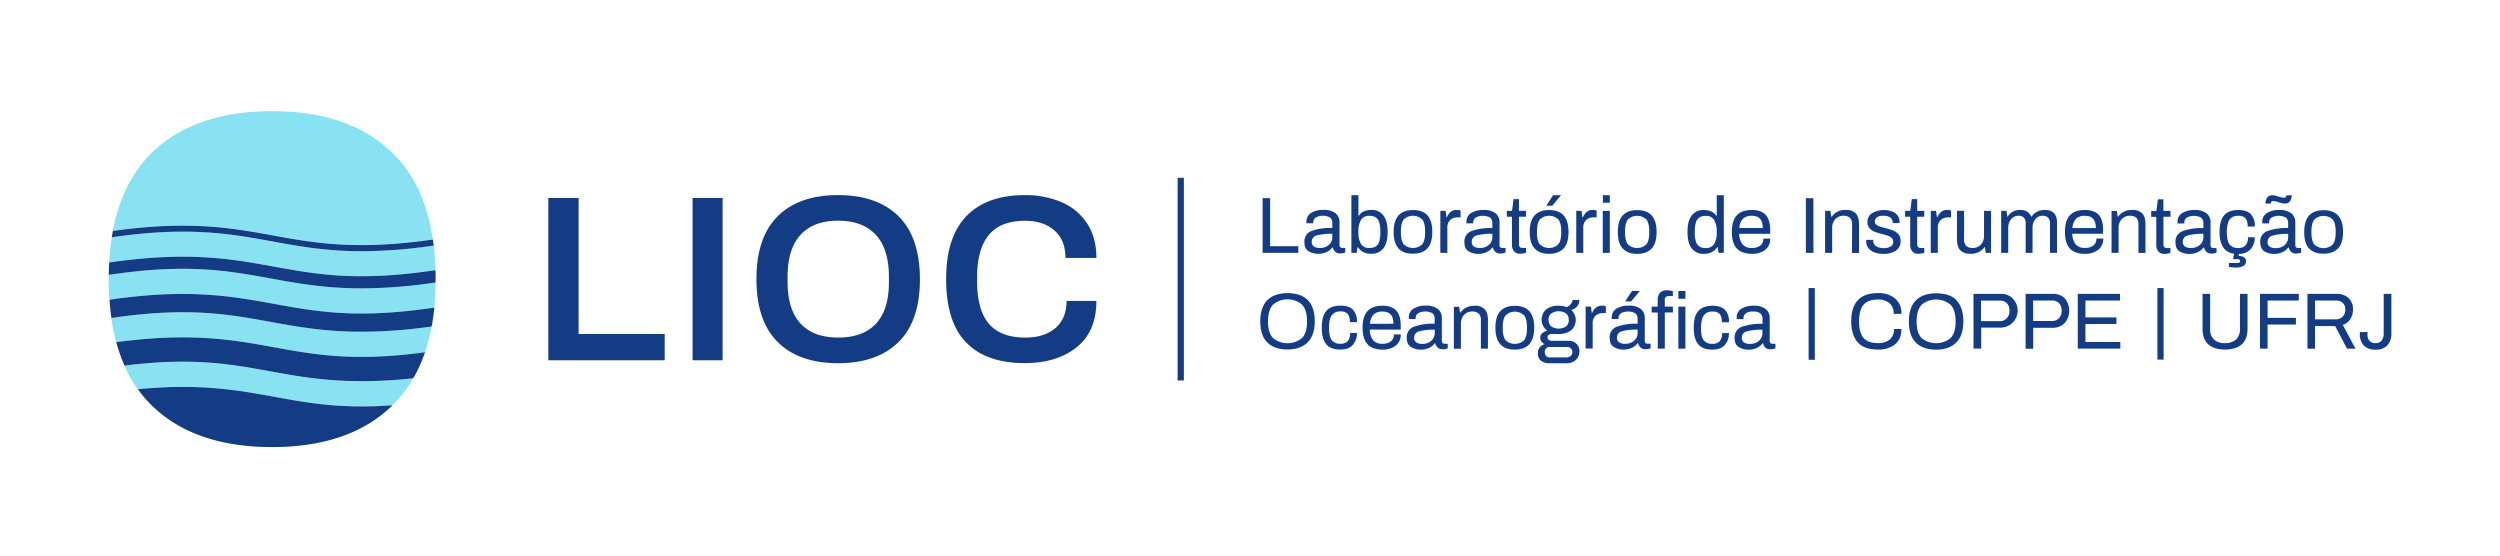 <svg xmlns="http://www.w3.org/2000/svg" viewBox="0 0 1064.85 236.75"><defs><style>.cls-1{fill:#88e2f2;}.cls-2{fill:#143c85;}</style></defs><g id="Logos"><path class="cls-1" d="M154,162.4a199.14,199.14,0,0,0,22-1.27,53,53,0,0,1-8.74,11.37l-.11.11c-21.7,1.62-35.59-.91-50.12-3.55-15.8-2.87-32-5.84-58.37-3.29a56.51,56.51,0,0,1-5.68-10c28.77-3.63,44.93-.69,62,2.41C126.51,160.27,138.27,162.4,154,162.4Zm-38.8-25.29c-18.18-3.32-35.37-6.45-67.81-1.67a87.21,87.21,0,0,0,2.09,10.3c31.82-4.28,49.87-1,67.35,2.2s34,6.19,64.16,2.12a76.21,76.21,0,0,0,2.82-11A214.55,214.55,0,0,1,154,141.31C138.37,141.31,126.68,139.19,115.23,137.11Zm.24-18.47c-18.46-3.36-35.93-6.54-69.14-1.55,0,.6,0,1.2,0,1.81q0,4.53.3,8.76c33.53-4.89,52.08-1.5,70,1.76,18.27,3.33,35.57,6.49,68.35,1.59.33-3.41.52-7,.55-10.69a216.19,216.19,0,0,1-31.5,2.51C138.48,122.83,126.85,120.71,115.47,118.64Zm.7-18.42c17.51,3.19,35.57,6.48,68.2,1.74Q181,78.7,167.32,65.3q-18.25-18-51.5-17.94T64.44,65.3Q52,77.63,48.08,98.32C80.51,93.73,98.62,97,116.17,100.22Zm.23,13.29c18.45,3.36,35.9,6.55,69.11,1.55-.11-3.65-.37-7.17-.77-10.52A212.82,212.82,0,0,1,154.06,107c-15.49,0-27-2.11-38.36-4.17C98.21,99.6,80.17,96.31,47.63,101a100.25,100.25,0,0,0-1.12,10.8C80,106.91,98.51,110.26,116.4,113.51Z"/><path class="cls-2" d="M167.21,172.61Q149,190.45,115.82,190.43T64.44,172.5a52,52,0,0,1-5.72-6.73c26.33-2.55,42.57.42,58.37,3.29C131.62,171.7,145.51,174.23,167.21,172.61Zm-50.35-24.67c-17.48-3.19-35.53-6.48-67.35-2.2a70.44,70.44,0,0,0,3.53,10c28.77-3.63,44.93-.69,62,2.41,11.51,2.09,23.27,4.22,39,4.22a199.14,199.14,0,0,0,22-1.27,62.63,62.63,0,0,0,5-11.07C150.87,154.13,134.31,151.11,116.86,147.94Zm-.22-18.52c-18-3.26-36.5-6.65-70-1.76.19,2.68.45,5.27.81,7.78,32.44-4.78,49.63-1.65,67.81,1.67,11.45,2.08,23.14,4.2,38.8,4.2a214.55,214.55,0,0,0,29.81-2.25q.72-3.88,1.15-8.05C152.21,135.91,134.91,132.75,116.64,129.42Zm-.24-15.91c-17.89-3.25-36.37-6.6-69.89-1.7-.1,1.72-.16,3.49-.18,5.28,33.21-5,50.68-1.81,69.14,1.55,11.38,2.07,23,4.19,38.57,4.19a216.19,216.19,0,0,0,31.5-2.51c0-.47,0-.94,0-1.42,0-1.3,0-2.58-.05-3.84C152.3,120.06,134.85,116.87,116.4,113.51Zm-.7-10.73C127,104.84,138.57,107,154.06,107a212.82,212.82,0,0,0,30.68-2.41c-.12-.87-.22-1.73-.37-2.58-32.63,4.74-50.69,1.45-68.2-1.74s-35.66-6.49-68.09-1.9c-.17.89-.32,1.78-.45,2.69C80.17,96.31,98.21,99.6,115.7,102.78ZM246.45,84.34h-12.9v69.12h49.57V142.27H246.45ZM295,153.46h12.79V84.34H295ZM382.71,92.1q9.1,9,9.12,26.8t-9.12,26.8q-9.12,9-25.75,9t-25.69-9q-9.07-9-9.07-26.8t9.07-26.8q9.08-9,25.69-9T382.71,92.1Zm-4.09,25.79q0-11.79-5.54-17.83T357,94q-10.47,0-16,6t-5.54,17.83V120q0,11.79,5.49,17.78t16.07,6q10.68,0,16.17-6T378.62,120ZM421.27,100q5-6,15.42-5.95,7.76,0,12.45,4.13t4.68,11.69H467q0-8.76-4-14.76a24.34,24.34,0,0,0-10.83-9,39.21,39.21,0,0,0-15.72-3q-16.12,0-24.79,8.92T403,118.9q0,18.24,8.56,27t24.89,8.76q13.69,0,22.12-6.74T467,128.17h-12.7q0,7.46-4.73,11.54t-12.9,4.07q-10.47,0-15.47-5.89t-5-18v-2Q416.24,105.91,421.27,100ZM553,104.88H541V84.39H537.8V107.7H553Zm12,2.51a8.35,8.35,0,0,1-3.49.72,7.75,7.75,0,0,1-4.11-1.09c-1.2-.72-1.8-2-1.8-3.94a4.68,4.68,0,0,1,3.06-4.71,23.88,23.88,0,0,1,8.83-1.27v-2a3.15,3.15,0,0,0-.88-2.4,6.46,6.46,0,0,0-6.3,0,2.57,2.57,0,0,0-.94,2v.41h-2.89a6.22,6.22,0,0,1,0-.75,4.14,4.14,0,0,1,2-3.67,9.49,9.49,0,0,1,5.27-1.29,7.91,7.91,0,0,1,5.06,1.39,4.76,4.76,0,0,1,1.74,3.94v9.69a1.13,1.13,0,0,0,.33.9,1.29,1.29,0,0,0,.85.29H573v1.93a5.43,5.43,0,0,1-2.31.41,2.8,2.8,0,0,1-1.93-.69,3.46,3.46,0,0,1-1.06-1.86h-.24A6.07,6.07,0,0,1,565,107.39Zm-.19-2.31a4.75,4.75,0,0,0,1.94-1.61,4.48,4.48,0,0,0,.74-2.6V99.58a22.92,22.92,0,0,0-6.57.7,2.66,2.66,0,0,0-2.19,2.63,2.37,2.37,0,0,0,.9,2.09,4.66,4.66,0,0,0,2.67.63A5.85,5.85,0,0,0,564.78,105.08Zm15.94,2.31a5.65,5.65,0,0,1-2.32-2.1h-.21l-.37,2.41h-2.24V83.13h3v8.73h.2A5.12,5.12,0,0,1,581,90a8,8,0,0,1,3.23-.58,6,6,0,0,1,5,2.33q1.81,2.32,1.81,7c0,3.2-.61,5.55-1.83,7.07a6.33,6.33,0,0,1-5.23,2.28A7.15,7.15,0,0,1,580.72,107.39Zm2.47-1.76a5.11,5.11,0,0,0,2.75-.65,3.76,3.76,0,0,0,1.5-2.1,13.6,13.6,0,0,0,.47-4v-.14a14,14,0,0,0-.47-4,3.82,3.82,0,0,0-1.52-2.16,5,5,0,0,0-2.73-.66,3.88,3.88,0,0,0-3.5,1.73,9.53,9.53,0,0,0-1.12,5.13v.14a9.27,9.27,0,0,0,1.1,5A3.9,3.9,0,0,0,583.19,105.63Zm12.47.18q-2.08-2.28-2.08-7t2.08-7.05q2.07-2.29,6.18-2.29T608,91.71q2.07,2.3,2.07,7.05t-2.07,7q-2.09,2.3-6.19,2.3T595.66,105.81Zm1-6.91c0,2.38.4,4.09,1.22,5.15a5.7,5.7,0,0,0,7.88,0c.82-1.06,1.23-2.77,1.23-5.15v-.27q0-3.57-1.23-5.15a5.7,5.7,0,0,0-7.88,0c-.82,1-1.22,2.77-1.22,5.15Zm25.43-6.32V89.69a4.29,4.29,0,0,0-1.6-.27,3.94,3.94,0,0,0-2.68.88,5.5,5.5,0,0,0-1.53,2.21h-.2l-.34-2.68h-2.28V107.7h3V97.13a4.39,4.39,0,0,1,1.24-3.45,4.59,4.59,0,0,1,3.14-1.1Zm14.82,14.7a3.59,3.59,0,0,1-1.06-1.86h-.23a6.1,6.1,0,0,1-2.5,2,8.3,8.3,0,0,1-3.48.72,7.78,7.78,0,0,1-4.12-1.09c-1.2-.72-1.8-2-1.8-3.94a4.68,4.68,0,0,1,3.06-4.71,23.93,23.93,0,0,1,8.84-1.27v-2a3.15,3.15,0,0,0-.89-2.4,6.46,6.46,0,0,0-6.3,0,2.6,2.6,0,0,0-.94,2v.41h-2.88a4.31,4.31,0,0,1,0-.75,4.14,4.14,0,0,1,2-3.67,9.52,9.52,0,0,1,5.27-1.29,7.91,7.91,0,0,1,5.06,1.39,4.76,4.76,0,0,1,1.74,3.94v9.69a1.1,1.1,0,0,0,.34.9,1.27,1.27,0,0,0,.85.29h1.36v1.93a5.43,5.43,0,0,1-2.31.41A2.81,2.81,0,0,1,636.93,107.28Zm-1.29-7.7a23,23,0,0,0-6.58.7,2.66,2.66,0,0,0-2.19,2.63,2.37,2.37,0,0,0,.9,2.09,4.66,4.66,0,0,0,2.67.63,5.85,5.85,0,0,0,2.51-.55,4.68,4.68,0,0,0,1.94-1.61,4.41,4.41,0,0,0,.75-2.6ZM644,104.3a4.22,4.22,0,0,0,.85,2.69,3.19,3.19,0,0,0,2.68,1.08,7.19,7.19,0,0,0,1.33-.13,5.33,5.33,0,0,0,1.15-.34v-2h-1.53c-1,0-1.49-.53-1.49-1.6V92.31h3V89.83h-3v-5h-2.31l-.65,5h-2.21v2.48H644Zm15.83,3.81c-2.74,0-4.81-.77-6.19-2.3s-2.07-3.87-2.07-7,.69-5.52,2.07-7.05,3.45-2.29,6.19-2.29,4.8.76,6.18,2.29,2.08,3.88,2.08,7.05-.7,5.53-2.08,7S662.53,108.11,659.79,108.11Zm-3.94-4.06a5.7,5.7,0,0,0,7.88,0c.82-1.06,1.22-2.77,1.22-5.15v-.27c0-2.38-.4-4.1-1.22-5.15a5.7,5.7,0,0,0-7.88,0q-1.23,1.58-1.23,5.15v.27C654.62,101.28,655,103,655.85,104.05Zm8.93-20.82,0-.1h-3.26l-2.93,4.49h2.55Zm14,9.35h1.26V89.69a4.32,4.32,0,0,0-1.6-.27,3.94,3.94,0,0,0-2.68.88,5.5,5.5,0,0,0-1.53,2.21H674l-.34-2.68h-2.27V107.7h3V97.13a4.39,4.39,0,0,1,1.24-3.45A4.55,4.55,0,0,1,678.8,92.58Zm6.86-9.45h-2.95v3.23h2.95Zm0,6.7h-3V107.7h3Zm5.48,16q-2.07-2.28-2.07-7t2.07-7.05q2.09-2.29,6.19-2.29t6.18,2.29c1.38,1.53,2.08,3.88,2.08,7.05s-.7,5.53-2.08,7-3.44,2.3-6.18,2.3S692.57,107.34,691.18,105.81Zm1-6.91c0,2.38.41,4.09,1.23,5.15a5.7,5.7,0,0,0,7.88,0c.82-1.06,1.22-2.77,1.22-5.15v-.27c0-2.38-.4-4.1-1.22-5.15a5.7,5.7,0,0,0-7.88,0q-1.23,1.58-1.23,5.15Zm33.68,9.21a6.31,6.31,0,0,1-5.23-2.28c-1.23-1.52-1.84-3.87-1.84-7.07s.61-5.46,1.82-7a6,6,0,0,1,5-2.33,8,8,0,0,1,3.23.58,5.12,5.12,0,0,1,2.21,1.86h.2V83.13h3V107.7H732l-.38-2.41h-.2a5.67,5.67,0,0,1-2.33,2.1A7.08,7.08,0,0,1,725.88,108.11Zm-2-3.13a5.12,5.12,0,0,0,2.76.65,3.87,3.87,0,0,0,3.51-1.7,9.26,9.26,0,0,0,1.11-5v-.14a9.53,9.53,0,0,0-1.12-5.13,3.89,3.89,0,0,0-3.5-1.73,5,5,0,0,0-2.74.66,3.81,3.81,0,0,0-1.51,2.16,13.66,13.66,0,0,0-.48,4v.14a13.22,13.22,0,0,0,.48,4A3.79,3.79,0,0,0,723.87,105Zm15.94.85c-1.41-1.52-2.11-3.87-2.11-7.07s.7-5.55,2.11-7.07,3.54-2.27,6.42-2.27c2.58,0,4.52.68,5.8,2S754,95.05,754,98.08v1.5H740.79a7.46,7.46,0,0,0,1.48,4.57,5,5,0,0,0,4,1.48,5.67,5.67,0,0,0,3.47-1,3.51,3.51,0,0,0,1.32-3H754a5.75,5.75,0,0,1-2.16,4.81,8.79,8.79,0,0,1-5.56,1.68Q741.91,108.11,739.81,105.83Zm1.05-8.73h10q0-5.2-4.59-5.2a5.34,5.34,0,0,0-3.82,1.22A6.21,6.21,0,0,0,740.86,97.1Zm31.57-12.71H769.2V107.7h3.23Zm16.43,23.31h3V95.5c0-2.13-.48-3.67-1.44-4.64a5.59,5.59,0,0,0-4.13-1.44,6.82,6.82,0,0,0-6,2.82H780l-.34-2.41h-2.28V107.7h3V97.13a5.74,5.74,0,0,1,.65-2.78,4.47,4.47,0,0,1,1.73-1.82,4.68,4.68,0,0,1,2.38-.63,4.07,4.07,0,0,1,2.75.83,3.81,3.81,0,0,1,1,3Zm9.3-.32a10.35,10.35,0,0,0,4.13.73,9.13,9.13,0,0,0,5.29-1.38,4.7,4.7,0,0,0,2-4.13,4.17,4.17,0,0,0-.94-2.83,5.74,5.74,0,0,0-2.26-1.6,29.32,29.32,0,0,0-3.43-1.07c-1-.25-1.81-.48-2.38-.68a4.51,4.51,0,0,1-1.43-.82,1.66,1.66,0,0,1-.57-1.29,2.22,2.22,0,0,1,.81-1.68,4.3,4.3,0,0,1,2.86-.73,4.65,4.65,0,0,1,3,.78,2.45,2.45,0,0,1,.94,2V95h2.92l0-.65a4.21,4.21,0,0,0-.76-2.46,5.19,5.19,0,0,0-2.26-1.77,10.21,10.21,0,0,0-8.72.71,4.36,4.36,0,0,0-1.92,3.73,3.79,3.79,0,0,0,.87,2.59,5.52,5.52,0,0,0,2.11,1.52,24.72,24.72,0,0,0,3.21,1,23.47,23.47,0,0,1,2.58.76,4.61,4.61,0,0,1,1.6,1,2.14,2.14,0,0,1,.64,1.61,2.16,2.16,0,0,1-1.14,1.95,5.33,5.33,0,0,1-2.87.7,5.94,5.94,0,0,1-3.26-.8,2.64,2.64,0,0,1-1.26-2.39v-.34h-3s0,.08,0,.18,0,.29,0,.57a4.65,4.65,0,0,0,.78,2.58A5.58,5.58,0,0,0,798.16,107.38Zm15.5-3.08a4.22,4.22,0,0,0,.85,2.69,3.19,3.19,0,0,0,2.68,1.08,7.19,7.19,0,0,0,1.33-.13,5.33,5.33,0,0,0,1.15-.34v-2h-1.53c-1,0-1.49-.53-1.49-1.6V92.31h3V89.83h-3v-5h-2.31l-.65,5h-2.21v2.48h2.18Zm11.76-7.17a4.39,4.39,0,0,1,1.24-3.45,4.57,4.57,0,0,1,3.14-1.1h1.26V89.69a4.32,4.32,0,0,0-1.6-.27,3.94,3.94,0,0,0-2.68.88,5.5,5.5,0,0,0-1.53,2.21H825l-.34-2.68h-2.27V107.7h3Zm19.83,8.16h.24l.34,2.41h2.28V89.83h-3v10.56a5.75,5.75,0,0,1-.64,2.79,4.6,4.6,0,0,1-1.73,1.82,4.68,4.68,0,0,1-2.38.63,4.12,4.12,0,0,1-2.76-.83,3.85,3.85,0,0,1-1-3v-12h-3V102q0,3.19,1.45,4.63a5.56,5.56,0,0,0,4.13,1.45A6.83,6.83,0,0,0,845.25,105.29Zm20.53,2.41V97.13a5.62,5.62,0,0,1,1.23-3.8,3.79,3.79,0,0,1,3-1.43,3.39,3.39,0,0,1,2.35.76,3.55,3.55,0,0,1,.84,2.7V107.7h3V94.82q0-5.4-5.27-5.4a7,7,0,0,0-3.15.73,6.11,6.11,0,0,0-2.39,2.09h-.21q-1.16-2.82-4.62-2.82a6,6,0,0,0-5.37,2.82H855l-.34-2.41h-2.28V107.7h3V97.13a6.22,6.22,0,0,1,.59-2.78,4.5,4.5,0,0,1,1.58-1.82,3.94,3.94,0,0,1,2.15-.63,3.27,3.27,0,0,1,2.31.76,3.63,3.63,0,0,1,.81,2.7V107.7Zm22.33.41q-4.32,0-6.43-2.28c-1.4-1.52-2.1-3.87-2.1-7.07s.7-5.55,2.1-7.07,3.55-2.27,6.43-2.27q3.87,0,5.79,2t1.92,6.61v1.5H882.67a7.34,7.34,0,0,0,1.48,4.57,5,5,0,0,0,4,1.48,5.63,5.63,0,0,0,3.46-1,3.49,3.49,0,0,0,1.33-3h2.92a5.75,5.75,0,0,1-2.16,4.81A8.78,8.78,0,0,1,888.11,108.11Zm-5.37-11h10q0-5.2-4.58-5.2a5.37,5.37,0,0,0-3.83,1.22A6.21,6.21,0,0,0,882.74,97.1Zm25.49-7.68a6.85,6.85,0,0,0-6,2.82H902l-.34-2.41h-2.27V107.7h3V97.13a5.74,5.74,0,0,1,.64-2.78,4.5,4.5,0,0,1,1.74-1.82,4.63,4.63,0,0,1,2.38-.63,4.09,4.09,0,0,1,2.75.83,3.84,3.84,0,0,1,.95,3v12h3V95.5c0-2.13-.48-3.67-1.44-4.64A5.61,5.61,0,0,0,908.23,89.42Zm13.24-4.56h-2.31l-.64,5h-2.21v2.48h2.17v12a4.28,4.28,0,0,0,.85,2.69,3.21,3.21,0,0,0,2.69,1.08,7.09,7.09,0,0,0,1.32-.13,5.43,5.43,0,0,0,1.16-.34v-2H923c-1,0-1.5-.53-1.5-1.6V92.31h3V89.83h-3Zm17.07,20.56a6.07,6.07,0,0,1-2.49,2,8.35,8.35,0,0,1-3.49.72,7.75,7.75,0,0,1-4.11-1.09c-1.2-.72-1.8-2-1.8-3.94a4.68,4.68,0,0,1,3.06-4.71,23.88,23.88,0,0,1,8.83-1.27v-2a3.15,3.15,0,0,0-.88-2.4,6.46,6.46,0,0,0-6.3,0,2.57,2.57,0,0,0-.94,2v.41h-2.89a6.22,6.22,0,0,1,0-.75,4.14,4.14,0,0,1,2-3.67,9.49,9.49,0,0,1,5.27-1.29,7.92,7.92,0,0,1,5.06,1.39,4.75,4.75,0,0,1,1.73,3.94v9.69a1.13,1.13,0,0,0,.34.9,1.29,1.29,0,0,0,.85.29h1.36v1.93a5.43,5.43,0,0,1-2.31.41,2.84,2.84,0,0,1-1.94-.69,3.51,3.51,0,0,1-1.05-1.86Zm0-4.55V99.58a22.92,22.92,0,0,0-6.57.7,2.66,2.66,0,0,0-2.19,2.63,2.37,2.37,0,0,0,.9,2.09,4.64,4.64,0,0,0,2.66.63,5.86,5.86,0,0,0,2.52-.55,4.75,4.75,0,0,0,1.94-1.61A4.48,4.48,0,0,0,938.54,100.87Zm11.16-7.36a4.18,4.18,0,0,1,3.64-1.61A3.87,3.87,0,0,1,956.48,93a5.52,5.52,0,0,1,.87,3.48h3.06a7.31,7.31,0,0,0-1.7-5.26c-1.14-1.18-2.92-1.77-5.37-1.77q-4.05,0-6,2.27t-1.92,7.07a11.8,11.8,0,0,0,1.5,6.54,6.33,6.33,0,0,0,4.66,2.71l-.45,2.34h1.74a1.82,1.82,0,0,1,1,.21.76.76,0,0,1-.06,1.24,2.4,2.4,0,0,1-1,.18h-3.4v1.67a17.79,17.79,0,0,0,3.23.27,6.15,6.15,0,0,0,2.79-.61,2.2,2.2,0,0,0,1.22-2.14c0-1.34-1-2.08-3.13-2.21l.14-.85a6.65,6.65,0,0,0,5.08-2.09,7.4,7.4,0,0,0,1.65-5h-2.89a5.15,5.15,0,0,1-1,3.42,4,4,0,0,1-3.21,1.14,4.19,4.19,0,0,1-3.67-1.57q-1.12-1.56-1.12-5.16v-.14Q948.55,95.13,949.7,93.51Zm18.5-7.9a7.55,7.55,0,0,1,2.37.51c.57.18,1,.32,1.45.41a5.54,5.54,0,0,0,1.24.14,2.48,2.48,0,0,0,2.17-1,4.23,4.23,0,0,0,.72-2.53h-2.21c-.07.7-.39,1.05-1,1.05a7.6,7.6,0,0,1-2.38-.51c-.57-.18-1.05-.31-1.45-.4a5.54,5.54,0,0,0-1.24-.14,2.5,2.5,0,0,0-2.17,1,4.26,4.26,0,0,0-.71,2.54h2.2C967.31,86,967.63,85.61,968.2,85.61Zm10.63,20h1.36v1.93a5.43,5.43,0,0,1-2.31.41,2.83,2.83,0,0,1-1.94-.69,3.51,3.51,0,0,1-1.05-1.86h-.24a6,6,0,0,1-2.5,2,8.27,8.27,0,0,1-3.48.72,7.75,7.75,0,0,1-4.11-1.09c-1.2-.72-1.8-2-1.8-3.94a4.68,4.68,0,0,1,3.06-4.71,23.88,23.88,0,0,1,8.83-1.27v-2a3.15,3.15,0,0,0-.88-2.4,6.48,6.48,0,0,0-6.31,0,2.59,2.59,0,0,0-.93,2v.41h-2.89a6.22,6.22,0,0,1,0-.75,4.12,4.12,0,0,1,2-3.67,9.49,9.49,0,0,1,5.27-1.29,7.92,7.92,0,0,1,5.06,1.39,4.78,4.78,0,0,1,1.73,3.94v9.69a1.13,1.13,0,0,0,.34.9A1.29,1.29,0,0,0,978.83,105.63Zm-4.18-6a22.92,22.92,0,0,0-6.57.7,2.67,2.67,0,0,0-2.2,2.63,2.36,2.36,0,0,0,.91,2.09,4.62,4.62,0,0,0,2.66.63,5.9,5.9,0,0,0,2.52-.55,4.65,4.65,0,0,0,1.93-1.61,4.41,4.41,0,0,0,.75-2.6Zm8.91,6.23q-2.07-2.28-2.07-7t2.07-7.05c1.38-1.53,3.45-2.29,6.19-2.29s4.8.76,6.18,2.29S998,95.59,998,98.76s-.7,5.53-2.08,7-3.44,2.3-6.18,2.3S984.94,107.34,983.56,105.81Zm1-6.91c0,2.38.41,4.09,1.23,5.15a5.7,5.7,0,0,0,7.88,0c.82-1.06,1.22-2.77,1.22-5.15v-.27c0-2.38-.4-4.1-1.22-5.15a5.7,5.7,0,0,0-7.88,0q-1.23,1.58-1.23,5.15ZM557,127.8q3,3,3,9t-3,9c-2,2-4.9,3.06-8.61,3.06s-6.55-1-8.58-3-3-5-3-9,1-7,3-9,4.89-3,8.58-3S554.93,125.77,557,127.8Zm-.29,9q0-4.86-2.17-7.08a9.55,9.55,0,0,0-12.27,0c-1.42,1.48-2.15,3.84-2.17,7.08V137q0,4.78,2.14,7a9.77,9.77,0,0,0,12.33,0q2.15-2.19,2.14-7Zm10.58-2.53a4.18,4.18,0,0,1,3.64-1.61,3.85,3.85,0,0,1,3.14,1.07,5.52,5.52,0,0,1,.87,3.48h3.05a7.35,7.35,0,0,0-1.69-5.27q-1.71-1.76-5.37-1.76-4.05,0-6,2.27T563,139.54q0,4.83,1.91,7.09c1.26,1.5,3.26,2.26,6,2.26,2.4,0,4.18-.67,5.33-2a7.39,7.39,0,0,0,1.73-5.05h-2.88a5.21,5.21,0,0,1-1,3.42,4,4,0,0,1-3.21,1.14,4.18,4.18,0,0,1-3.67-1.57q-1.12-1.56-1.13-5.16v-.14Q566.08,135.91,567.24,134.29Zm27.42-2c1.28,1.37,1.92,3.58,1.92,6.61v1.5H583.43a7.46,7.46,0,0,0,1.48,4.57,5,5,0,0,0,4,1.48,5.67,5.67,0,0,0,3.47-1,3.52,3.52,0,0,0,1.32-3h2.92a5.77,5.77,0,0,1-2.15,4.81,8.79,8.79,0,0,1-5.56,1.68q-4.32,0-6.42-2.28c-1.41-1.52-2.11-3.87-2.11-7.07s.7-5.55,2.11-7.07,3.54-2.27,6.42-2.27Q592.74,130.2,594.66,132.25Zm-1.2,5.63q0-5.2-4.59-5.2a5.34,5.34,0,0,0-3.82,1.22,6.21,6.21,0,0,0-1.55,4Zm21.78,8.53h1.36v1.93a5.43,5.43,0,0,1-2.31.41,2.76,2.76,0,0,1-1.93-.7,3.39,3.39,0,0,1-1.06-1.85h-.24a6.07,6.07,0,0,1-2.49,2,8.35,8.35,0,0,1-3.49.72A7.84,7.84,0,0,1,601,147.8c-1.2-.72-1.8-2-1.8-3.94a4.68,4.68,0,0,1,3.06-4.71,23.88,23.88,0,0,1,8.83-1.27v-2a3.13,3.13,0,0,0-.88-2.4,6.46,6.46,0,0,0-6.3,0,2.57,2.57,0,0,0-.94,2v.41h-2.89a6.22,6.22,0,0,1,0-.75,4.14,4.14,0,0,1,2-3.67,9.49,9.49,0,0,1,5.27-1.29,7.91,7.91,0,0,1,5.06,1.39,4.75,4.75,0,0,1,1.73,3.94v9.69a1.13,1.13,0,0,0,.34.9A1.29,1.29,0,0,0,615.24,146.41Zm-4.18-6a23.36,23.36,0,0,0-6.57.69,2.68,2.68,0,0,0-2.19,2.64,2.37,2.37,0,0,0,.9,2.09,4.64,4.64,0,0,0,2.66.63,5.86,5.86,0,0,0,2.52-.55,4.75,4.75,0,0,0,1.94-1.61,4.48,4.48,0,0,0,.74-2.6Zm17-10.16a6.84,6.84,0,0,0-6,2.82h-.24l-.34-2.42h-2.27v17.88h3V137.91a5.8,5.8,0,0,1,.64-2.79,4.53,4.53,0,0,1,1.74-1.81,4.62,4.62,0,0,1,2.37-.63,4.12,4.12,0,0,1,2.76.83,3.84,3.84,0,0,1,1,3v12h3v-12.2q0-3.19-1.45-4.64A5.59,5.59,0,0,0,628.05,130.2Zm23.29,2.29q2.08,2.3,2.08,7t-2.08,7.05q-2.07,2.29-6.18,2.3t-6.19-2.3q-2.07-2.29-2.07-7.05t2.07-7q2.09-2.3,6.19-2.29T651.34,132.49Zm-1,6.92c0-2.38-.4-4.1-1.22-5.15a5.7,5.7,0,0,0-7.88,0q-1.23,1.58-1.23,5.15v.27c0,2.38.41,4.09,1.23,5.15a5.7,5.7,0,0,0,7.88,0c.82-1.06,1.22-2.77,1.22-5.15Zm21.12,7a4.27,4.27,0,0,1,1.22,3.08,5.66,5.66,0,0,1-.57,2.48,4.62,4.62,0,0,1-1.86,1.94,6.35,6.35,0,0,1-3.21.74h-7.2a5.84,5.84,0,0,1-3.42-1,3.75,3.75,0,0,1-1.44-3.31,3.81,3.81,0,0,1,2.89-3.81,3.92,3.92,0,0,1-1.34-1.14,2.54,2.54,0,0,1-.53-1.61,2.32,2.32,0,0,1,.93-2,5.88,5.88,0,0,1,2.06-1,5.94,5.94,0,0,1-1.77-2,5.92,5.92,0,0,1,1.29-7.05,8.11,8.11,0,0,1,5.3-1.58,9,9,0,0,1,3.4.61,4.21,4.21,0,0,0,2.59-3.09h2.85a4.26,4.26,0,0,1-.93,2.75,4.48,4.48,0,0,1-2.54,1.53,5.8,5.8,0,0,1,0,8.65,8.23,8.23,0,0,1-5.32,1.58h-2.85a2.17,2.17,0,0,0-1.41.4,1.32,1.32,0,0,0-.49,1.06,1.29,1.29,0,0,0,.49,1.05,2.17,2.17,0,0,0,1.41.41h7.17A4.39,4.39,0,0,1,671.44,146.42Zm-11.89-10.21a3.5,3.5,0,0,0,1.08,2.74,5.75,5.75,0,0,0,6.39,0,3.47,3.47,0,0,0,1.09-2.74,3.43,3.43,0,0,0-1.09-2.73,5.75,5.75,0,0,0-6.39,0A3.46,3.46,0,0,0,659.55,136.21ZM669.71,150a2.19,2.19,0,0,0-.6-1.62,2.14,2.14,0,0,0-1.58-.59h-7.44a2.08,2.08,0,0,0-1.56.59A2.22,2.22,0,0,0,658,150a2.26,2.26,0,0,0,.58,1.63,2,2,0,0,0,1.56.61h7a2.84,2.84,0,0,0,1.87-.61A2,2,0,0,0,669.71,150Zm10-18.93a5.5,5.5,0,0,0-1.53,2.21H678l-.34-2.69h-2.28v17.88h3V137.91a4.39,4.39,0,0,1,1.24-3.45,4.57,4.57,0,0,1,3.14-1.1H684v-2.89a4.29,4.29,0,0,0-1.6-.27A3.94,3.94,0,0,0,679.74,131.08Zm12.5-2.68h2.55l3.67-4.39,0-.1h-3.26Zm9.49,18h1.36v1.93a5.45,5.45,0,0,1-2.32.41,2.76,2.76,0,0,1-1.93-.7,3.45,3.45,0,0,1-1.06-1.85h-.23a6.17,6.17,0,0,1-2.5,2,8.34,8.34,0,0,1-3.48.72,7.85,7.85,0,0,1-4.12-1.09c-1.2-.72-1.8-2-1.8-3.94a4.68,4.68,0,0,1,3.06-4.71,23.9,23.9,0,0,1,8.84-1.27v-2a3.14,3.14,0,0,0-.89-2.4,6.46,6.46,0,0,0-6.3,0,2.6,2.6,0,0,0-.94,2v.41h-2.88a4.31,4.31,0,0,1,0-.75,4.14,4.14,0,0,1,2-3.67,9.52,9.52,0,0,1,5.27-1.29,7.91,7.91,0,0,1,5.06,1.39,4.76,4.76,0,0,1,1.74,3.94v9.69a1.1,1.1,0,0,0,.34.9A1.27,1.27,0,0,0,701.73,146.41Zm-4.18-6a23.39,23.39,0,0,0-6.58.69,2.68,2.68,0,0,0-2.19,2.64,2.37,2.37,0,0,0,.9,2.09,4.66,4.66,0,0,0,2.67.63,5.85,5.85,0,0,0,2.51-.55,4.75,4.75,0,0,0,1.94-1.61,4.41,4.41,0,0,0,.75-2.6Zm17.36,8.12h3V130.6h-3Zm0-21.24h3v-3.33h-3Zm-4.92-3.6a3.51,3.51,0,0,0-3,1.17,4.74,4.74,0,0,0-.89,2.94v2.85H703.5v2.49h2.61v15.39h3V133.09h3.44V130.6H709.1v-2.85a1.46,1.46,0,0,1,1.67-1.63h1.77v-2.07a6.56,6.56,0,0,0-1.18-.29A8,8,0,0,0,710,123.64Zm15.78,10.65a4.17,4.17,0,0,1,3.63-1.61,3.86,3.86,0,0,1,3.15,1.07,5.52,5.52,0,0,1,.86,3.48h3.06a7.31,7.31,0,0,0-1.7-5.27q-1.69-1.76-5.37-1.76-4,0-6,2.27t-1.92,7.07q0,4.83,1.9,7.09c1.27,1.5,3.27,2.26,6,2.26,2.41,0,4.18-.67,5.34-2a7.39,7.39,0,0,0,1.73-5.05h-2.89a5.21,5.21,0,0,1-1,3.42,4,4,0,0,1-3.22,1.14,4.2,4.2,0,0,1-3.67-1.57c-.74-1-1.12-2.76-1.12-5.16v-.14Q724.61,135.91,725.77,134.29Zm29.13,12.12h1.36v1.93a5.43,5.43,0,0,1-2.31.41,2.79,2.79,0,0,1-1.94-.7,3.44,3.44,0,0,1-1-1.85h-.24a6.1,6.1,0,0,1-2.5,2,8.27,8.27,0,0,1-3.48.72,7.84,7.84,0,0,1-4.11-1.09c-1.21-.72-1.81-2-1.81-3.94a4.68,4.68,0,0,1,3.06-4.71,23.93,23.93,0,0,1,8.84-1.27v-2a3.14,3.14,0,0,0-.89-2.4,4.68,4.68,0,0,0-3.19-.83,4.73,4.73,0,0,0-3.11.81,2.59,2.59,0,0,0-.93,2v.41h-2.89a5.66,5.66,0,0,1,0-.75,4.13,4.13,0,0,1,2-3.67,9.46,9.46,0,0,1,5.26-1.29,8,8,0,0,1,5.07,1.39,4.78,4.78,0,0,1,1.73,3.94v9.69a1.1,1.1,0,0,0,.34.9A1.29,1.29,0,0,0,754.9,146.41Zm-4.18-6a23.44,23.44,0,0,0-6.58.69,2.68,2.68,0,0,0-2.19,2.64,2.37,2.37,0,0,0,.9,2.09,4.66,4.66,0,0,0,2.67.63,5.85,5.85,0,0,0,2.51-.55,4.68,4.68,0,0,0,1.94-1.61,4.41,4.41,0,0,0,.75-2.6Zm19.67,12.8H773V122.71h-2.65Zm23.45-23.47q1.93-2.17,6-2.18a7.32,7.32,0,0,1,5,1.55,5.67,5.67,0,0,1,1.78,4.54h3.3a8.06,8.06,0,0,0-2.74-6.58,11.05,11.05,0,0,0-7.29-2.26q-5.64,0-8.49,3t-2.86,9c0,4,1,7.05,2.86,9.06s4.73,3,8.49,3a11.28,11.28,0,0,0,7.31-2.21q2.71-2.2,2.72-6.56h-3.16a5.55,5.55,0,0,1-1.82,4.49,7.61,7.61,0,0,1-5.05,1.52q-4.14,0-6.08-2.19t-1.94-7.12v-.06C791.89,133.49,792.55,131.14,793.84,129.69Zm39.45-1.89q3,3,3,9t-3,9q-3,3.06-8.61,3.06c-3.7,0-6.56-1-8.58-3s-3-5-3-9,1-7,3-9,4.88-3,8.58-3S831.26,125.77,833.29,127.8Zm-.29,9q0-4.86-2.17-7.08a9.55,9.55,0,0,0-12.27,0q-2.14,2.22-2.17,7.08V137q0,4.78,2.14,7a9.77,9.77,0,0,0,12.33,0q2.14-2.19,2.14-7Zm24.32-9.72A7.26,7.26,0,0,1,852,139.54h-8.12v8.94H840.6V125.17H852A7.12,7.12,0,0,1,857.32,127.1Zm-1.39,5.2a4.45,4.45,0,0,0-1.06-3.19,4,4,0,0,0-3.09-1.12h-7.95v8.73h7.95a4,4,0,0,0,3-1.19A4.55,4.55,0,0,0,855.93,132.3Zm23.61-5.2a8.09,8.09,0,0,1-.09,10.45,7,7,0,0,1-5.28,2h-8.12v8.94h-3.23V125.17h11.35A7.13,7.13,0,0,1,879.54,127.1Zm-1.39,5.2a4.5,4.5,0,0,0-1.06-3.19A4,4,0,0,0,874,128h-8v8.73h8a3.91,3.91,0,0,0,3-1.19A4.51,4.51,0,0,0,878.15,132.3ZM888.27,138h13.21v-2.82H888.27V128H903v-2.82H885v23.31h18.14v-2.82H888.27Zm30.65,15.18h2.65V122.71h-2.65Zm35.17-13.11a5.9,5.9,0,0,1-1.67,4.52,6.64,6.64,0,0,1-4.72,1.56,6.56,6.56,0,0,1-4.67-1.54,5.92,5.92,0,0,1-1.65-4.54V125.17h-3.23v14.71q0,4.59,2.48,6.8c1.66,1.47,4,2.21,7.07,2.21s5.48-.74,7.14-2.21,2.48-3.74,2.48-6.8V125.17h-3.23Zm8.54,8.43h3.23V138.22h12.06V135.4H965.86V128h13.28v-2.82H962.63Zm35.29-10.09,5.37,10.09h-3.6l-5.07-9.62h-8.56v9.62h-3.23V125.17H995a7.42,7.42,0,0,1,5.37,1.8,6.37,6.37,0,0,1,1.87,4.82,7.34,7.34,0,0,1-1.14,4.12A6.3,6.3,0,0,1,997.92,138.39Zm-.1-3.47a4.17,4.17,0,0,0,1.12-3.09,3.74,3.74,0,0,0-1.05-2.84,4.35,4.35,0,0,0-3.1-1h-8.73v8h8.73A4.09,4.09,0,0,0,997.82,134.92Zm17.49-9.75v16.72a4.87,4.87,0,0,1-.89,3.17,3.14,3.14,0,0,1-2.58,1.07,3.35,3.35,0,0,1-2.55-.93,3.89,3.89,0,0,1-.88-2.77v-1h-3.23v.85a6.62,6.62,0,0,0,1.73,4.93,6.77,6.77,0,0,0,4.93,1.7,6.56,6.56,0,0,0,5-1.8,7.44,7.44,0,0,0,1.74-5.37V125.17ZM501.6,162.06h2.65V75.74H501.6Z"/></g></svg>